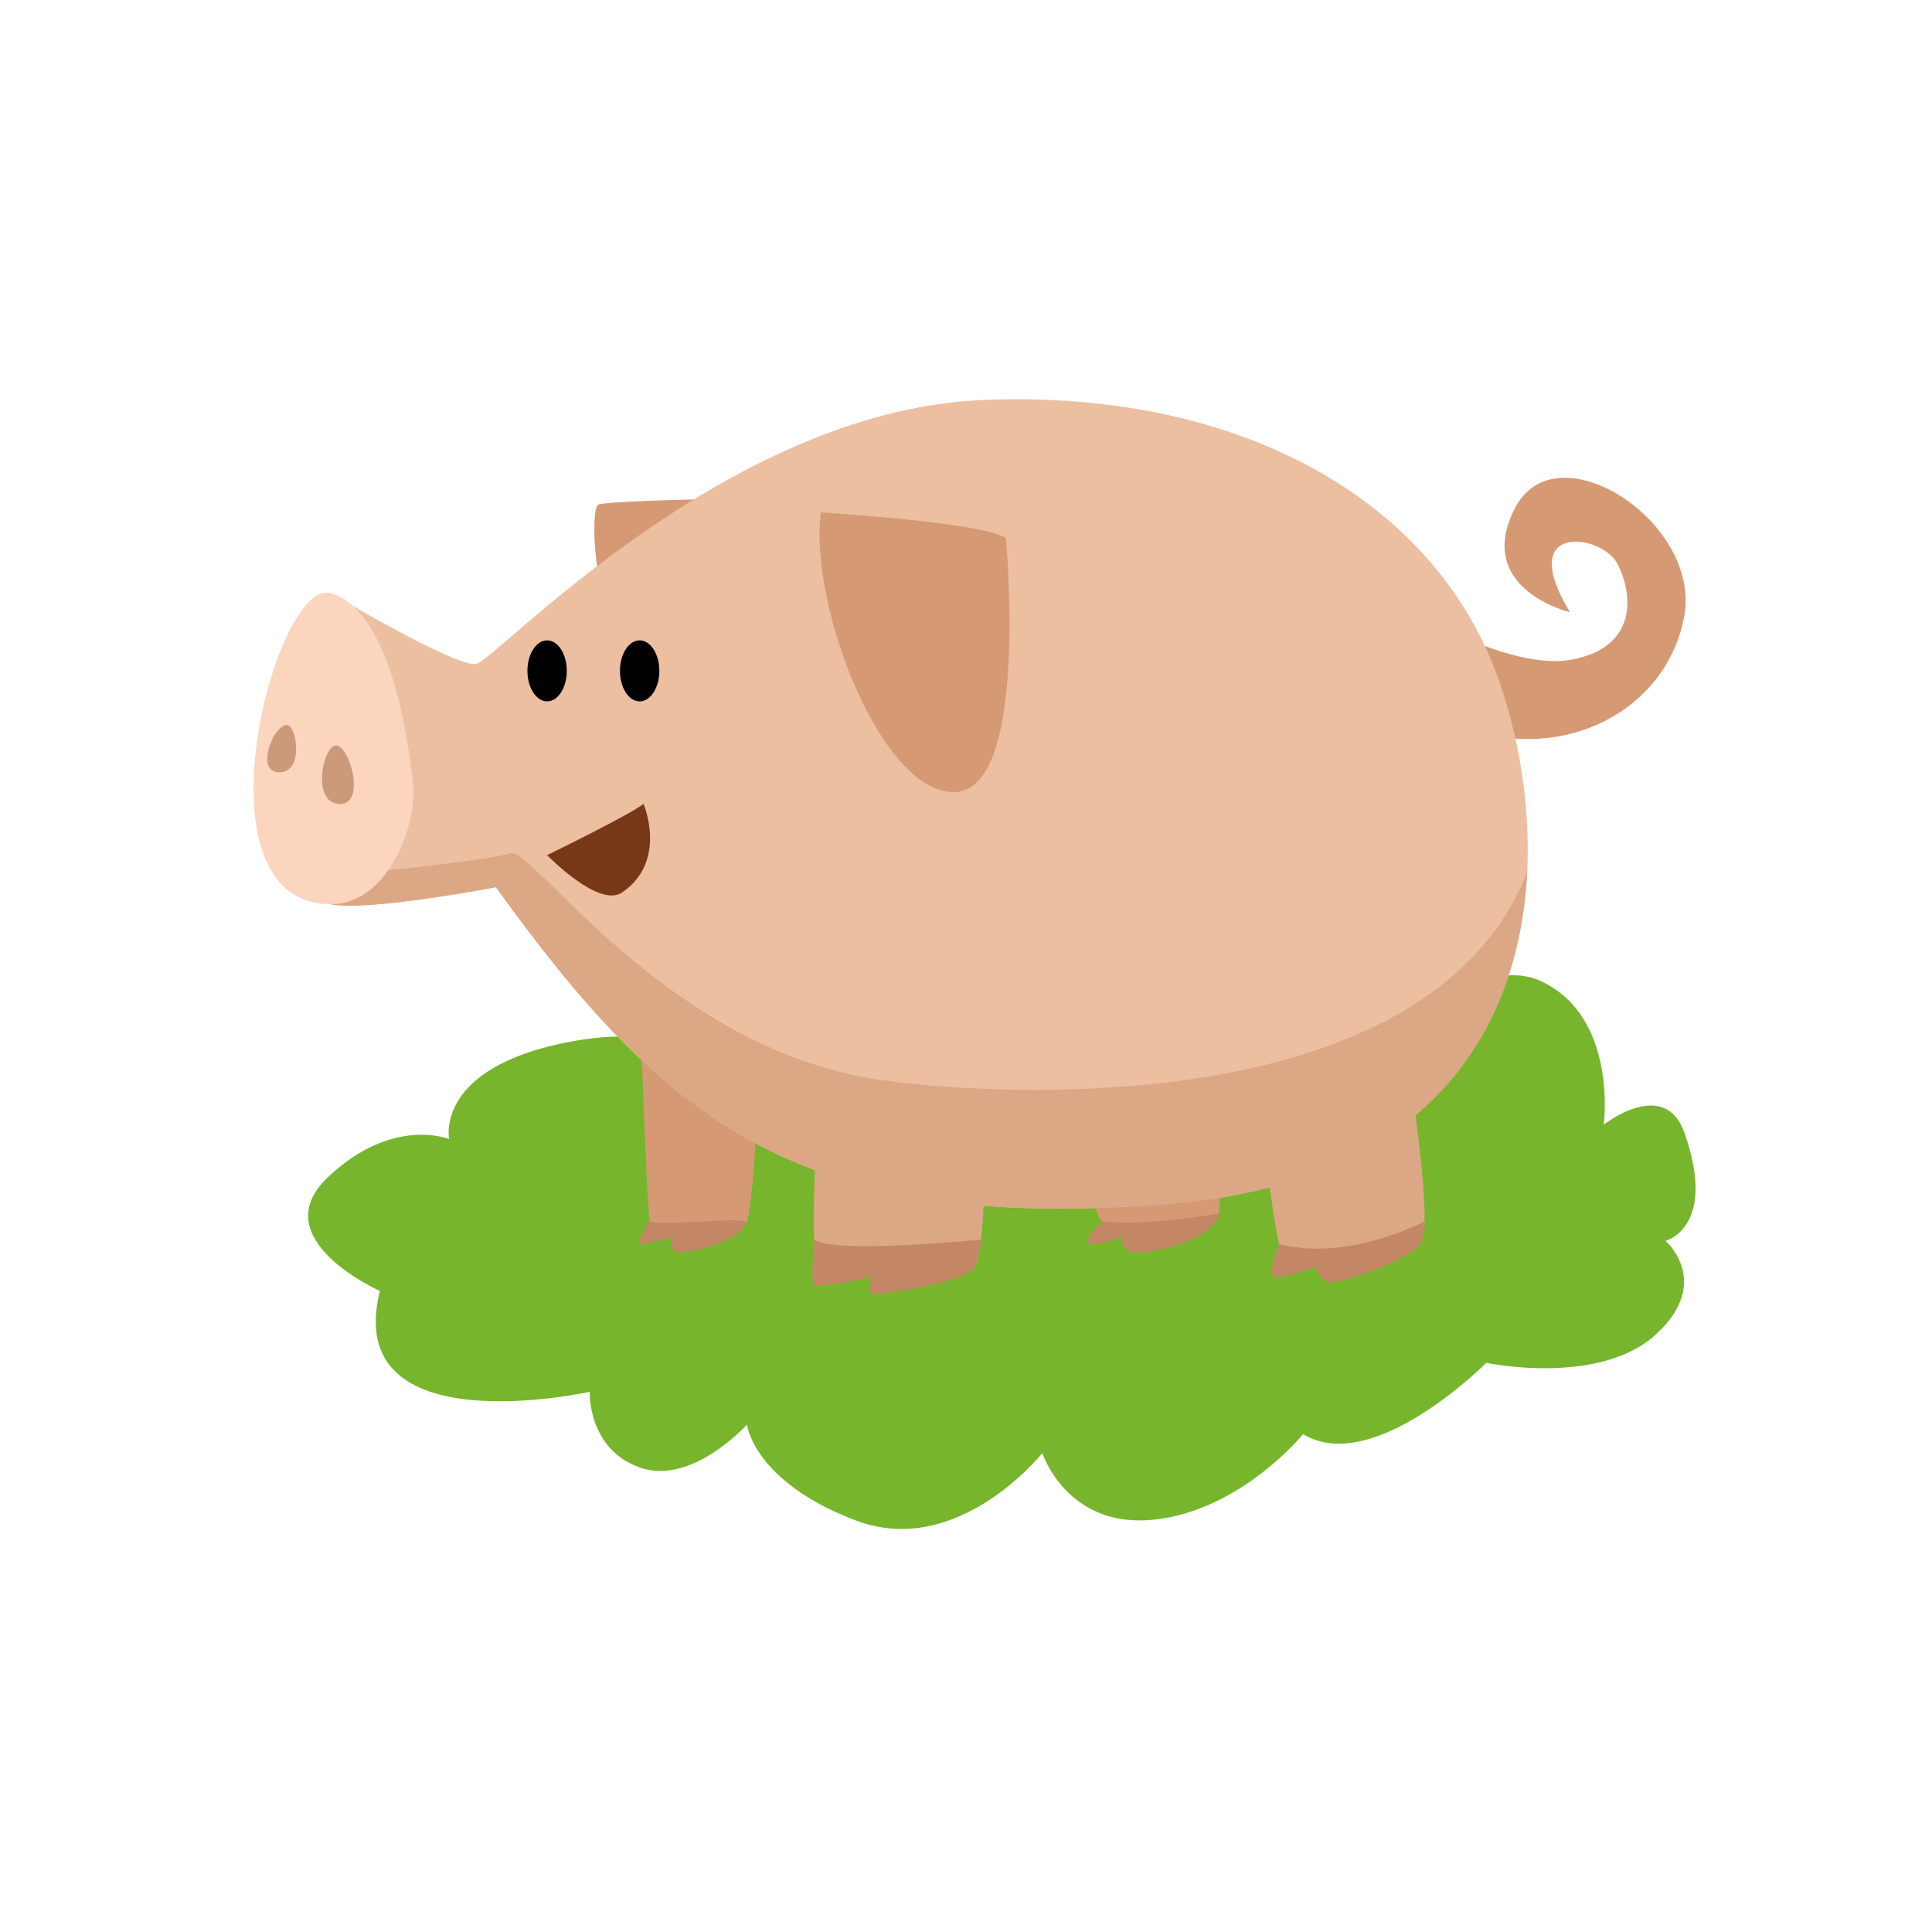 <?xml version="1.0" encoding="utf-8"?>
<!-- Generator: Adobe Illustrator 16.0.0, SVG Export Plug-In . SVG Version: 6.00 Build 0)  -->
<!DOCTYPE svg PUBLIC "-//W3C//DTD SVG 1.1//EN" "http://www.w3.org/Graphics/SVG/1.1/DTD/svg11.dtd">
<svg version="1.1" id="Layer_1" xmlns="http://www.w3.org/2000/svg" xmlns:xlink="http://www.w3.org/1999/xlink" x="0px" y="0px"
	 width="350px" height="350px" viewBox="0 0 350 350" enable-background="new 0 0 350 350" xml:space="preserve">
<path fill="#77B52D" d="M68.817,233.863c0,0-21.179-9.397-9.451-20.56c11.732-11.16,21.998-6.951,21.998-6.951
	s-2.75-12.972,21.888-17.628c24.642-4.652,32.065,9.127,32.065,9.127s6.664-16.068,21.972-14.98
	c15.307,1.085,13.377,13.975,13.377,13.975s19.896-15.853,29.438-11.731c9.54,4.121,14.846,8.592,14.846,8.592
	s-0.061-20.994,18.83-20.047c18.892,0.946,15.743,18.447,15.743,18.447s16.994-20.327,29.73-14.318
	c13.863,6.538,11.281,25.957,11.281,25.957s11.053-8.711,14.63,1.491c6.023,17.188-3.442,19.549-3.442,19.549
	s8.605,7.478-1.722,16.943c-10.326,9.466-30.742,5.163-30.742,5.163s-20.525,20.653-33.187,12.908c0,0-11.137,13.769-26.957,15.49
	c-15.821,1.721-20.287-12.048-20.287-12.048s-15.303,19.228-33.816,12.195c-18.513-7.032-19.695-17.358-19.695-17.358
	s-10.058,11.187-19.497,7.745c-9.441-3.442-8.979-13.691-8.979-13.691S61.79,262.144,68.817,233.863"/>
<path fill="#D59A74" d="M248.154,106.353c1.459,1.092,23.774,15.337,36.261,13.198c12.483-2.142,11.412-12.127,8.561-17.479
	c-2.854-5.351-18.549-7.628-8.561,8.849c0,0-17.478-4.212-9.988-18.835c7.491-14.624,33.885,2.497,30.675,19.619
	c-3.21,17.119-21.757,26.395-39.235,20.33C248.389,125.971,248.154,106.353,248.154,106.353"/>
<path fill="#D59A74" d="M132.642,90.325c0,0-22.009,0.356-24.203,1.071c-2.192,0.713-0.409,33.527,14.572,35.668
	C137.992,129.204,132.642,90.325,132.642,90.325"/>
<path fill="#D59A74" d="M115.878,180.625c0,0,1.282,38.878,1.889,41.019c0.606,2.14,15.943,1.783,17.37,0
	c1.427-1.783,2.498-29.962,2.498-29.962L115.878,180.625z"/>
<path fill="#C38766" d="M117.69,221.21c0,0-2.57,3.983-1.812,4.175c0.758,0.192,5.884-1.243,5.884-1.243s-1.641,3.69,3.899,2.461
	c5.538-1.23,8.994-3.335,9.478-4.959C135.62,220.021,120.593,222.382,117.69,221.21"/>
<path fill="#D59A74" d="M196.131,206.15c0,0,1.783,14.423,3.566,15.137c1.785,0.713,18.192,0.356,20.332,0
	c2.14-0.357,0-17.121,0-17.121L196.131,206.15z"/>
<path fill="#C38766" d="M199.697,221.287c0,0-4.498,4.113-1.83,4.098c2.665-0.013,5.537-1.432,5.537-1.432s-1.229,3.563,4.104,2.899
	c5.333-0.66,13.071-3.487,13.266-6.997C216.943,220.449,207.721,222.011,199.697,221.287"/>
<path fill="#ECBFA1" d="M59.879,107.446c0,0,22.826,13.554,26.395,12.841c3.566-0.714,44.941-45.655,91.31-47.796
	c46.369-2.14,82.75,17.833,94.164,51.362c11.414,33.529,7.848,88.458-59.209,94.164c-67.055,5.708-92.024-14.715-122.698-57.292
	c0,0-23.542,4.504-29.961,3.078C53.458,162.375,49.892,115.293,59.879,107.446"/>
<g>
	<defs>
		<path id="SVGID_1_" d="M177.585,72.493c-46.37,2.14-87.745,47.08-91.312,47.793c-3.566,0.714-26.395-12.839-26.395-12.839
			c-9.988,7.848-6.42,54.929,0,56.355s29.961-3.078,29.961-3.078c30.675,42.578,55.641,62.999,122.698,57.292
			c67.055-5.706,70.623-60.636,59.211-94.163c-10.859-31.891-44.298-51.52-87.442-51.518
			C182.095,72.336,179.848,72.388,177.585,72.493"/>
	</defs>
	<clipPath id="SVGID_2_">
		<use xlink:href="#SVGID_1_"  overflow="visible"/>
	</clipPath>
	<path clip-path="url(#SVGID_2_)" fill="#DCA784" d="M70.352,157.618c0,0,18.238-1.792,22.149-3.057
		c3.908-1.265,28.119,35.192,66.405,40.986c20.684,3.13,100.149,8.022,117.857-37.809c17.708-45.831,4.835,3.146,2.938,12.633
		c-1.896,9.486-17.076,72.41-75.892,67.512c-58.816-4.9-114.473-54.862-116.369-59.922c-0.77-2.051-24.32-10.448-27.561-14.159
		C55.124,158.356,70.352,157.618,70.352,157.618"/>
</g>
<path fill="#773818" d="M99.114,154.92c0,0,14.625-7.134,17.477-9.273c0,0,4.436,10.389-3.923,16.05
	C108.456,164.551,99.114,154.92,99.114,154.92"/>
<path d="M119.445,121.535c0,3.053-1.597,5.528-3.566,5.528c-1.97,0-3.568-2.475-3.568-5.528s1.598-5.528,3.568-5.528
	C117.848,116.007,119.445,118.482,119.445,121.535"/>
<path d="M102.681,121.535c0,3.053-1.599,5.528-3.567,5.528c-1.97,0-3.568-2.475-3.568-5.528s1.598-5.528,3.568-5.528
	C101.083,116.007,102.681,118.482,102.681,121.535"/>
<path fill="#D59A74" d="M148.693,92.822c0,0,29.247,1.783,33.528,4.637c0,0,4.281,44.942-8.917,46.011
	C160.107,144.542,146.554,110.3,148.693,92.822"/>
<path fill="#FBD5BD" d="M74.859,142.401c-1.255-12.146-4.993-32.102-14.98-34.956c-9.987-2.853-25.611,56.289,0,56.357
	C70.579,163.831,75.53,148.898,74.859,142.401"/>
<path fill="#CB9A7A" d="M61.224,135.112c2.502,1.001,5.007,11.017,0,10.516C56.215,145.127,58.719,134.11,61.224,135.112"/>
<path fill="#CB9A7A" d="M52.032,131.348c1.716,0.123,3.077,8.551-1.427,8.561C46.1,139.917,49.534,131.169,52.032,131.348"/>
<path fill="#DCA784" d="M148.468,197.148c0,0-2.365,31.03,0,32.815c2.365,1.781,24.835,1.781,27.688,0
	c2.854-1.785,2.14-27.823,2.14-27.823L148.468,197.148z"/>
<path fill="#C38766" d="M147.491,224.56c0,0-0.675,7.37-0.074,8.19c0.604,0.82,10.654-1.448,10.654-1.448s-1.436,2.884,0,3.091
	c1.435,0.205,17.338-2.151,18.499-4.91c1.161-2.758,1.161-4.923,1.161-4.923S151.066,227.241,147.491,224.56"/>
<path fill="#DCA784" d="M228.945,205.353c0,0,2.14,23.184,4.281,23.54c2.14,0.356,22.113-1.427,24.253-4.28
	c2.142-2.854-2.14-30.317-2.14-30.317L228.945,205.353z"/>
<path fill="#C38766" d="M231.726,225.363c0,0-2.27,5.512-0.834,5.938c1.436,0.423,7.386-1.819,7.386-1.819s0.818,2.857,2.87,2.857
	c2.053,0,15.98-4.478,16.563-7.829c0.585-3.353,0.354-3.25,0.354-3.25S244.25,228.643,231.726,225.363"/>
</svg>
